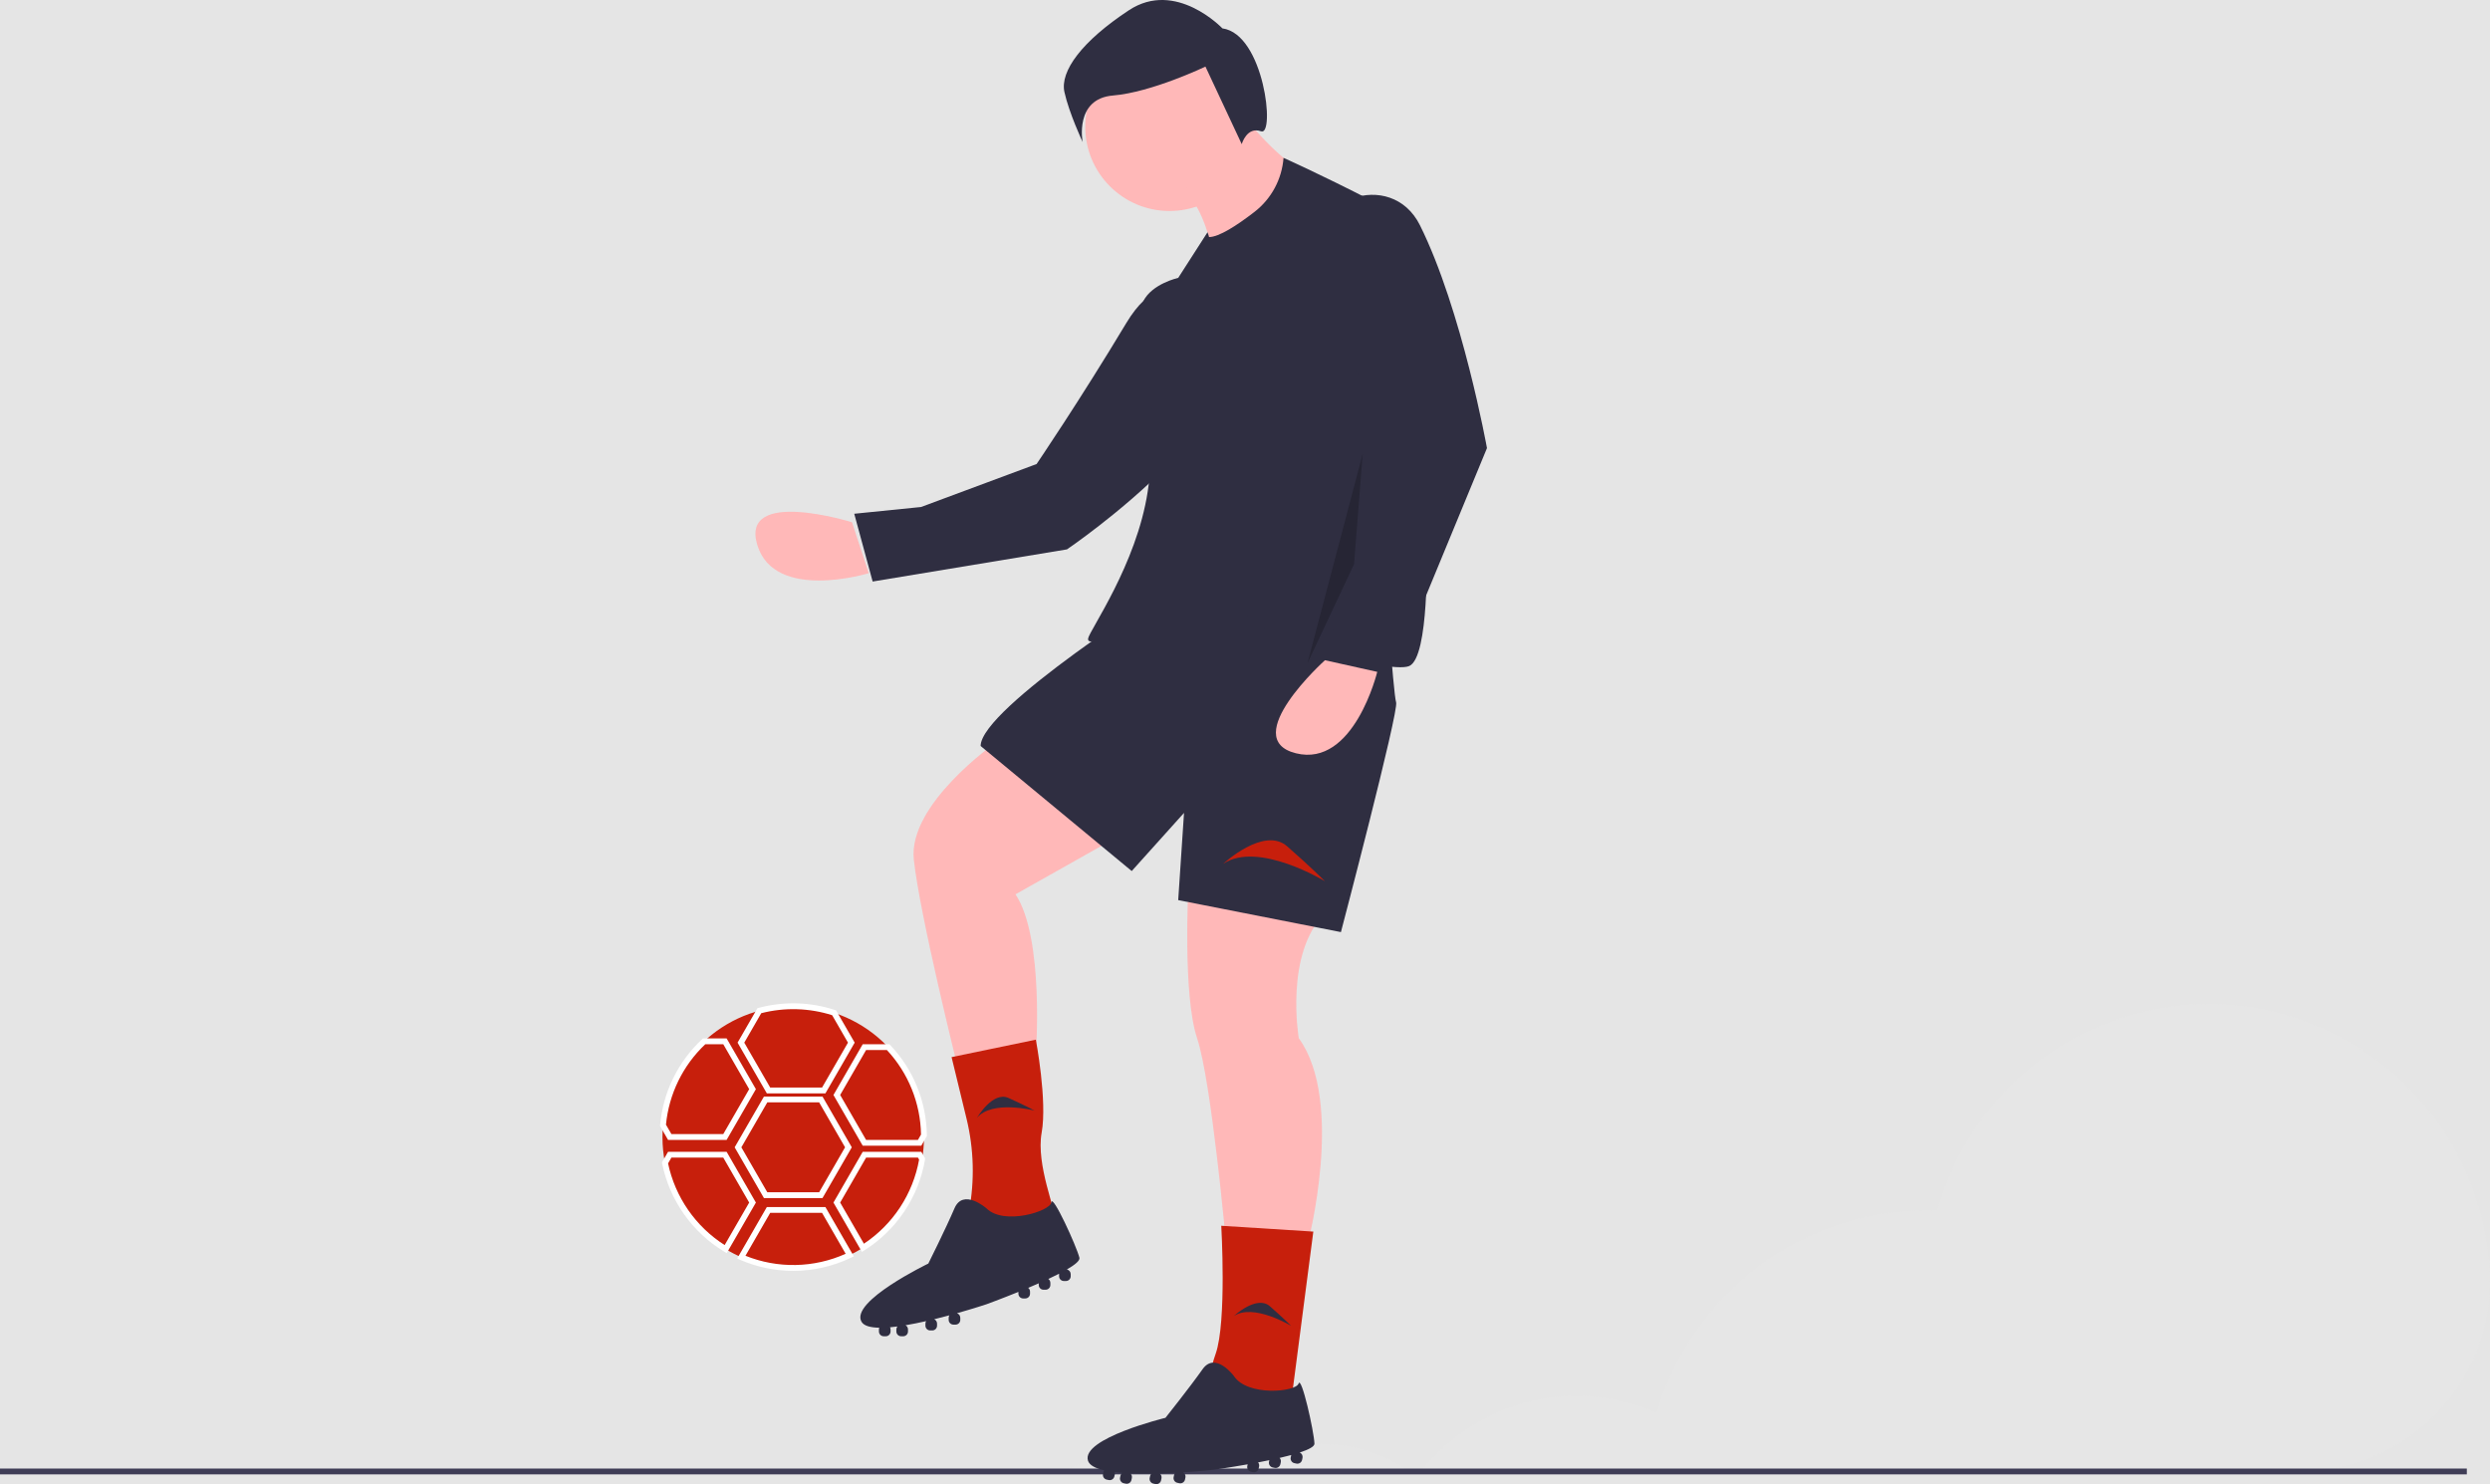 <svg width="812" height="484" viewBox="0 0 812 484" fill="none" xmlns="http://www.w3.org/2000/svg">
<rect width="812" height="484" fill="#E5E5E5"/>
<g id="undraw_junior_soccer_6sop" clip-path="url(#clip0)">
<path id="Vector" d="M364.133 475.382C358.068 475.376 352.103 476.919 346.8 479.864H381.422C376.135 476.92 370.184 475.377 364.133 475.382V475.382Z" fill="#E6E6E6"/>
<path id="Vector_2" d="M431.317 470.9C421.187 470.888 411.302 474.02 403.024 479.864H459.572C451.306 474.027 441.435 470.895 431.317 470.9V470.9Z" fill="#E6E6E6"/>
<path id="Vector_3" d="M811.883 414.158C809.353 368.253 772.498 330.826 726.665 327.688C705.537 326.203 684.546 332.071 667.246 344.299C649.946 356.526 637.401 374.362 631.736 394.786C630.624 394.746 629.512 394.701 628.39 394.701C608.553 394.705 589.251 401.136 573.371 413.032C557.49 424.929 545.886 441.651 540.293 460.698C527.148 454.918 512.459 453.664 498.526 457.132C484.593 460.6 472.203 468.595 463.296 479.864H749.706C784.893 479.864 813.383 450.698 811.948 415.514C811.93 415.063 811.908 414.611 811.883 414.158Z" fill="#E6E6E6"/>
<path id="Vector_4" d="M804.445 478.916H0V480.812H804.445V478.916Z" fill="#3F3D56"/>
<path id="Vector_5" d="M277.848 170.314C277.848 170.314 241.335 158.932 246.94 177.658C252.545 196.384 283.3 186.925 283.3 186.925L277.848 170.314Z" fill="#FFB8B8"/>
<path id="Vector_6" d="M398.025 104.399C398.025 104.399 382.444 80.112 367.305 105.325C352.138 130.588 338.036 151.328 338.036 151.328L300.365 165.338L278.571 167.544L284.575 189.645L347.941 179.16C347.941 179.16 418.488 131.358 398.025 104.399Z" fill="#2F2E41"/>
<path id="Vector_7" d="M324.526 242.334C324.526 242.334 296.1 262.246 297.995 280.263C299.89 298.279 312.208 347.587 312.208 347.587L337.791 343.794C337.791 343.794 340.634 305.865 331.158 291.641L376.639 266.039L324.526 242.334Z" fill="#FFB8B8"/>
<path id="Vector_8" d="M387.536 289.271C387.536 289.271 385.641 324.355 390.378 338.579C395.116 352.802 399.854 405.903 399.854 405.903H426.384C426.384 405.903 438.702 359.439 423.542 338.579C423.542 338.579 418.804 311.08 432.069 297.805L387.536 289.271Z" fill="#FFB8B8"/>
<path id="Vector_9" d="M381.377 192.078C381.377 192.078 319.788 230.955 319.788 243.282L369.059 284.056L386.115 265.091L384.219 293.538L437.281 303.968C437.281 303.968 456.231 231.903 455.283 229.058C454.336 226.214 451.493 184.492 451.493 184.492L381.377 192.078Z" fill="#2F2E41"/>
<path id="Vector_10" d="M337.791 339.053L310.313 344.742L315.195 364.828C317.598 374.714 317.872 384.998 315.998 394.998V394.998C315.998 394.998 344.424 402.584 344.424 398.791C344.424 394.998 337.791 379.826 339.686 369.396C341.581 358.965 337.791 339.053 337.791 339.053Z" fill="#C71F0C"/>
<path id="Vector_11" d="M352.004 410.17C351.056 406.377 343.184 389.18 342.856 392.089C342.529 394.998 327.368 399.739 321.683 394.05C321.683 394.05 314.103 387.412 311.26 394.05C308.418 400.687 302.733 412.066 302.733 412.066C302.733 412.066 277.15 424.393 280.94 431.031C281.706 432.373 283.83 432.939 286.73 432.989C286.662 433.165 286.626 433.351 286.625 433.539V434.211C286.625 434.625 286.789 435.022 287.082 435.315C287.374 435.607 287.771 435.772 288.184 435.772H288.856C289.269 435.772 289.666 435.607 289.958 435.315C290.251 435.022 290.415 434.625 290.415 434.211V433.539C290.413 433.297 290.355 433.059 290.245 432.844C291.02 432.776 291.824 432.686 292.65 432.577C292.431 432.85 292.311 433.189 292.31 433.539V434.211C292.31 434.625 292.474 435.022 292.767 435.315C293.059 435.607 293.456 435.772 293.869 435.772H294.541C294.954 435.772 295.351 435.607 295.643 435.315C295.936 435.022 296.1 434.625 296.1 434.211V433.539C296.099 433.261 296.024 432.989 295.882 432.75C295.74 432.511 295.537 432.314 295.294 432.181C297.475 431.816 299.751 431.353 302.014 430.839C301.866 431.081 301.786 431.359 301.785 431.643V432.315C301.785 432.729 301.95 433.126 302.242 433.418C302.534 433.711 302.931 433.875 303.345 433.875H304.016C304.43 433.875 304.826 433.711 305.119 433.418C305.411 433.126 305.575 432.729 305.575 432.315V431.643C305.575 431.341 305.487 431.046 305.323 430.793C305.158 430.54 304.924 430.341 304.648 430.219C306.346 429.805 308.01 429.373 309.593 428.945C309.445 429.186 309.367 429.463 309.365 429.746V430.418C309.365 430.832 309.53 431.229 309.822 431.522C310.115 431.814 310.511 431.979 310.925 431.979H311.596C312.01 431.979 312.406 431.814 312.699 431.522C312.991 431.229 313.155 430.832 313.155 430.418V429.746C313.155 429.414 313.048 429.092 312.851 428.825C312.653 428.558 312.376 428.361 312.059 428.264C317.623 426.695 321.683 425.341 321.683 425.341C321.683 425.341 326.398 423.624 332.106 421.305V421.884C332.106 422.298 332.27 422.695 332.563 422.988C332.855 423.28 333.252 423.445 333.665 423.445H334.337C334.75 423.445 335.147 423.28 335.439 422.988C335.732 422.695 335.896 422.298 335.896 421.884V421.212C335.895 420.976 335.841 420.742 335.736 420.53C335.632 420.318 335.48 420.133 335.293 419.988C336.439 419.506 337.595 419.01 338.738 418.506V419.04C338.739 419.453 338.903 419.85 339.195 420.143C339.488 420.436 339.884 420.6 340.298 420.6H340.969C341.383 420.6 341.779 420.436 342.072 420.143C342.364 419.85 342.529 419.453 342.529 419.04V418.368C342.528 418.117 342.468 417.869 342.351 417.647C342.235 417.425 342.067 417.234 341.861 417.09C343.098 416.513 344.288 415.936 345.386 415.372C345.381 415.422 345.371 415.471 345.371 415.523V416.195C345.371 416.609 345.535 417.006 345.828 417.298C346.12 417.591 346.517 417.755 346.93 417.755H347.602C348.015 417.755 348.412 417.591 348.705 417.298C348.997 417.006 349.161 416.609 349.161 416.195V415.523C349.161 415.163 349.037 414.815 348.81 414.536C348.582 414.257 348.266 414.066 347.913 413.994C350.563 412.454 352.233 411.088 352.004 410.17Z" fill="#2F2E41"/>
<path id="Vector_12" d="M428.279 401.636L398.262 399.739C398.262 399.739 400.081 431.031 396.442 441.461C392.804 451.892 394.623 455.684 394.623 455.684L421.002 457.581L428.279 401.636Z" fill="#C71F0C"/>
<path id="Vector_13" d="M428.648 470.794C428.512 466.887 424.396 448.425 423.469 451.202C422.543 453.979 406.728 455.452 402.353 448.702C402.353 448.702 396.322 440.628 392.159 446.527C387.996 452.425 380.065 462.368 380.065 462.368C380.065 462.368 352.476 469.086 354.8 476.368C355.27 477.841 357.229 478.838 360.055 479.492C359.951 479.649 359.878 479.824 359.837 480.008L359.697 480.665C359.611 481.07 359.689 481.492 359.914 481.84C360.139 482.187 360.493 482.43 360.897 482.517L361.554 482.657C361.958 482.743 362.381 482.665 362.728 482.44C363.075 482.215 363.318 481.861 363.404 481.456L363.544 480.799C363.593 480.562 363.586 480.317 363.523 480.083C364.295 480.178 365.1 480.258 365.931 480.324C365.66 480.545 365.472 480.852 365.398 481.194L365.258 481.851C365.171 482.256 365.249 482.679 365.474 483.026C365.699 483.373 366.053 483.617 366.458 483.703L367.114 483.843C367.519 483.929 367.941 483.851 368.288 483.626C368.635 483.401 368.878 483.047 368.964 482.642L369.104 481.985C369.162 481.713 369.145 481.431 369.056 481.167C368.967 480.904 368.809 480.669 368.599 480.488C370.808 480.587 373.13 480.609 375.451 480.579C375.255 480.784 375.12 481.039 375.06 481.316L374.92 481.974C374.833 482.378 374.911 482.801 375.136 483.148C375.361 483.495 375.715 483.739 376.12 483.825L376.776 483.965C377.181 484.052 377.603 483.974 377.95 483.748C378.297 483.523 378.54 483.169 378.626 482.765L378.766 482.107C378.829 481.812 378.805 481.505 378.696 481.224C378.588 480.942 378.401 480.698 378.156 480.521C379.903 480.47 381.62 480.395 383.258 480.307C383.063 480.512 382.928 480.767 382.868 481.043L382.728 481.701C382.642 482.105 382.72 482.528 382.945 482.875C383.17 483.222 383.524 483.466 383.928 483.552L384.585 483.692C384.989 483.779 385.411 483.701 385.758 483.475C386.105 483.25 386.349 482.896 386.435 482.491L386.575 481.834C386.643 481.51 386.606 481.171 386.469 480.869C386.331 480.567 386.101 480.317 385.811 480.156C391.58 479.782 395.833 479.305 395.833 479.305C395.833 479.305 400.802 478.61 406.868 477.533L406.747 478.099C406.661 478.504 406.739 478.926 406.964 479.274C407.189 479.621 407.542 479.864 407.947 479.951L408.603 480.091C409.008 480.177 409.43 480.099 409.777 479.874C410.124 479.649 410.367 479.295 410.454 478.89L410.594 478.233C410.642 478.001 410.637 477.762 410.579 477.532C410.521 477.303 410.412 477.09 410.259 476.91C411.48 476.677 412.714 476.434 413.938 476.179L413.826 476.701C413.74 477.106 413.818 477.528 414.043 477.876C414.268 478.223 414.622 478.466 415.026 478.553L415.683 478.693C416.087 478.779 416.51 478.701 416.857 478.476C417.204 478.251 417.447 477.897 417.533 477.492L417.673 476.835C417.725 476.589 417.718 476.335 417.65 476.093C417.583 475.851 417.458 475.629 417.287 475.446C418.616 475.14 419.901 474.824 421.092 474.501C421.077 474.549 421.057 474.595 421.046 474.646L420.906 475.303C420.82 475.708 420.898 476.13 421.123 476.477C421.348 476.825 421.701 477.068 422.106 477.154L422.763 477.295C423.167 477.381 423.589 477.303 423.936 477.078C424.283 476.852 424.527 476.498 424.613 476.094L424.753 475.436C424.828 475.085 424.779 474.718 424.614 474.398C424.45 474.078 424.18 473.824 423.851 473.681C426.763 472.728 428.681 471.74 428.648 470.794Z" fill="#2F2E41"/>
<path id="Vector_14" d="M381.377 68.808C396.553 68.808 408.855 56.497 408.855 41.31C408.855 26.123 396.553 13.811 381.377 13.811C366.201 13.811 353.899 26.123 353.899 41.31C353.899 56.497 366.201 68.808 381.377 68.808Z" fill="#FFB8B8"/>
<path id="Vector_15" d="M406.012 38.465C406.012 38.465 421.173 57.429 428.753 56.481L395.59 82.083C395.59 82.083 391.8 65.964 387.062 64.067C382.324 62.171 406.012 38.465 406.012 38.465Z" fill="#FFB8B8"/>
<path id="Vector_16" d="M465.232 179.277C465.232 179.277 465.23 74.643 447.691 65.63C430.162 56.622 418.566 51.48 418.566 51.48C418.308 54.914 417.333 58.255 415.704 61.287C414.076 64.32 411.829 66.977 409.11 69.086C403.298 73.577 397.507 77.3 394.273 77.312L394.168 76.868L393.774 75.741L384.219 90.617C384.219 90.617 375.692 92.514 372.849 98.203C371.311 101.281 378.563 132.266 374.27 160.312C370.628 184.106 355.281 205.586 354.846 208.197C354.111 212.612 372.764 201.046 381.164 195.639C381.288 195.778 381.377 195.871 381.377 195.871C381.377 195.871 376.639 197.767 386.114 194.922C391.483 193.31 398.979 193.221 404.47 193.446C404.463 195.093 404.502 196.402 404.591 197.293C405.539 206.775 452.915 220.05 459.547 217.206C466.18 214.361 465.232 179.277 465.232 179.277Z" fill="#2F2E41"/>
<path id="Vector_17" d="M432.069 215.309C432.069 215.309 403.644 240.911 422.594 245.652C441.544 250.394 449.125 219.102 449.125 219.102L432.069 215.309Z" fill="#FFB8B8"/>
<path id="Vector_18" d="M398.906 281.685C398.906 281.685 412.171 269.358 419.751 275.996C427.332 282.633 432.069 287.374 432.069 287.374C432.069 287.374 410.276 274.099 398.906 281.685Z" fill="#C71F0C"/>
<path id="Vector_19" d="M402.352 429.18C402.352 429.18 409.828 422.232 414.101 425.973C418.373 429.714 421.044 432.387 421.044 432.387C421.044 432.387 408.76 424.904 402.352 429.18Z" fill="#2F2E41"/>
<path id="Vector_20" d="M318.588 364.554C318.588 364.554 323.72 355.729 328.896 358.064C334.071 360.399 337.403 362.178 337.403 362.178C337.403 362.178 323.476 358.597 318.588 364.554Z" fill="#2F2E41"/>
<path id="Vector_21" d="M463.06 73.471C453.668 54.576 425.089 64.881 429.733 85.466C429.802 85.773 429.875 86.083 429.951 86.396C434.845 105.882 442.843 124.452 453.639 141.393L443.216 187.856L431.846 211.562L455.534 217.251L484.907 146.134C484.907 146.134 476.805 101.119 463.06 73.471Z" fill="#2F2E41"/>
<path id="Vector_22" opacity="0.2" d="M444.387 147.985L426.384 216.257L441.544 184.017L444.387 147.985Z" fill="black"/>
<path id="Vector_23" d="M398.634 9.256C398.634 9.256 383.445 -6.747 368.157 3.331C352.868 13.409 345.616 23.199 347.115 30.015C348.613 36.831 353.05 46.313 353.05 46.313C353.05 46.313 350.293 32.191 362.952 31.146C375.611 30.101 393.101 21.717 393.101 21.717L404.932 47.001C404.932 47.001 406.604 41.142 411.241 42.822C415.878 44.503 412.284 11.13 398.634 9.256Z" fill="#2F2E41"/>
<g id="football">
<path id="Vector_24" d="M301.311 370.818C301.31 373.22 301.111 375.618 300.715 377.987V377.996C299.626 384.369 297.106 390.411 293.344 395.666C289.581 400.921 284.675 405.252 278.995 408.332C273.316 411.412 267.011 413.161 260.558 413.447C254.104 413.732 247.67 412.547 241.741 409.98H241.731C239.977 409.222 238.277 408.345 236.643 407.353C231.58 404.294 227.206 400.215 223.801 395.375C220.395 390.535 218.031 385.04 216.859 379.238C216.31 376.465 216.033 373.645 216.035 370.818C216.035 369.529 216.091 368.249 216.205 366.987V366.978C217.188 356.089 222.311 345.994 230.515 338.775C238.719 331.555 249.379 327.763 260.296 328.18C271.213 328.598 281.553 333.192 289.184 341.017C296.814 348.841 301.152 359.298 301.302 370.23V370.24C301.311 370.439 301.311 370.619 301.311 370.818Z" fill="#C71F0C"/>
</g>
<path id="Vector_25" d="M269.169 356.566H250.072L240.524 340.019L247 328.785L247.379 328.683C255.578 326.491 264.237 326.733 272.301 329.381L272.644 329.494L278.718 340.019L269.169 356.566ZM251.166 354.67H268.075L276.529 340.019L271.366 331.07C263.873 328.693 255.864 328.465 248.248 330.415L242.712 340.019L251.166 354.67Z" fill="white"/>
<path id="Vector_26" d="M268.221 390.703H249.125L239.576 374.153L249.125 357.602H268.221L277.77 374.153L268.221 390.703ZM250.218 388.807H267.128L275.582 374.153L267.128 359.499H250.218L241.764 374.153L250.218 388.807Z" fill="white"/>
<path id="Vector_27" d="M258.673 414.437C252.718 414.448 246.824 413.227 241.363 410.849L240.389 410.426L250.072 393.632H269.169L278.443 409.709L277.522 410.152C271.643 412.987 265.199 414.452 258.673 414.437V414.437ZM243.099 409.521C248.308 411.619 253.888 412.643 259.502 412.532C265.117 412.421 270.651 411.177 275.774 408.875L268.075 395.529H251.166L243.099 409.521Z" fill="white"/>
<path id="Vector_28" d="M300.437 373.634H281.34L271.792 357.087L281.34 340.531H290.036L290.316 340.827C297.857 348.766 302.12 359.265 302.25 370.218V370.493L300.437 373.634ZM282.434 371.738H299.343L300.351 369.992C300.168 359.744 296.203 349.925 289.219 342.428H282.435L273.98 357.088L282.434 371.738Z" fill="white"/>
<path id="Vector_29" d="M281.077 408.256L271.792 392.172L281.34 375.616H300.436L301.662 377.731L301.649 378.155C300.614 384.193 298.321 389.947 294.921 395.042C291.521 400.136 287.088 404.459 281.91 407.729L281.077 408.256ZM273.98 392.172L281.726 405.588C286.418 402.468 290.432 398.43 293.525 393.717C296.618 389.005 298.726 383.715 299.724 378.166L299.344 377.512H282.435L273.98 392.172Z" fill="white"/>
<path id="Vector_30" d="M236.98 408.665L236.153 408.165C230.979 405.035 226.51 400.865 223.029 395.918C219.548 390.971 217.131 385.355 215.93 379.424L215.86 379.074L217.857 375.616H236.954L246.502 392.172L236.98 408.665ZM217.86 379.4C219.011 384.845 221.235 390.004 224.404 394.577C227.572 399.15 231.621 403.045 236.312 406.032L244.314 392.172L235.859 377.512H218.95L217.86 379.4Z" fill="white"/>
<path id="Vector_31" d="M236.953 371.738H217.857L215.258 367.242V366.987C216.193 356.241 221.086 346.227 228.986 338.889L229.259 338.635H236.954L246.502 355.191L236.953 371.738ZM218.95 369.841H235.859L244.314 355.191L235.859 340.531H230.007C222.697 347.436 218.138 356.76 217.176 366.773L218.95 369.841Z" fill="white"/>
</g>
<defs>
<clipPath id="clip0">
<rect width="812" height="484" fill="white"/>
</clipPath>
</defs>
</svg>
